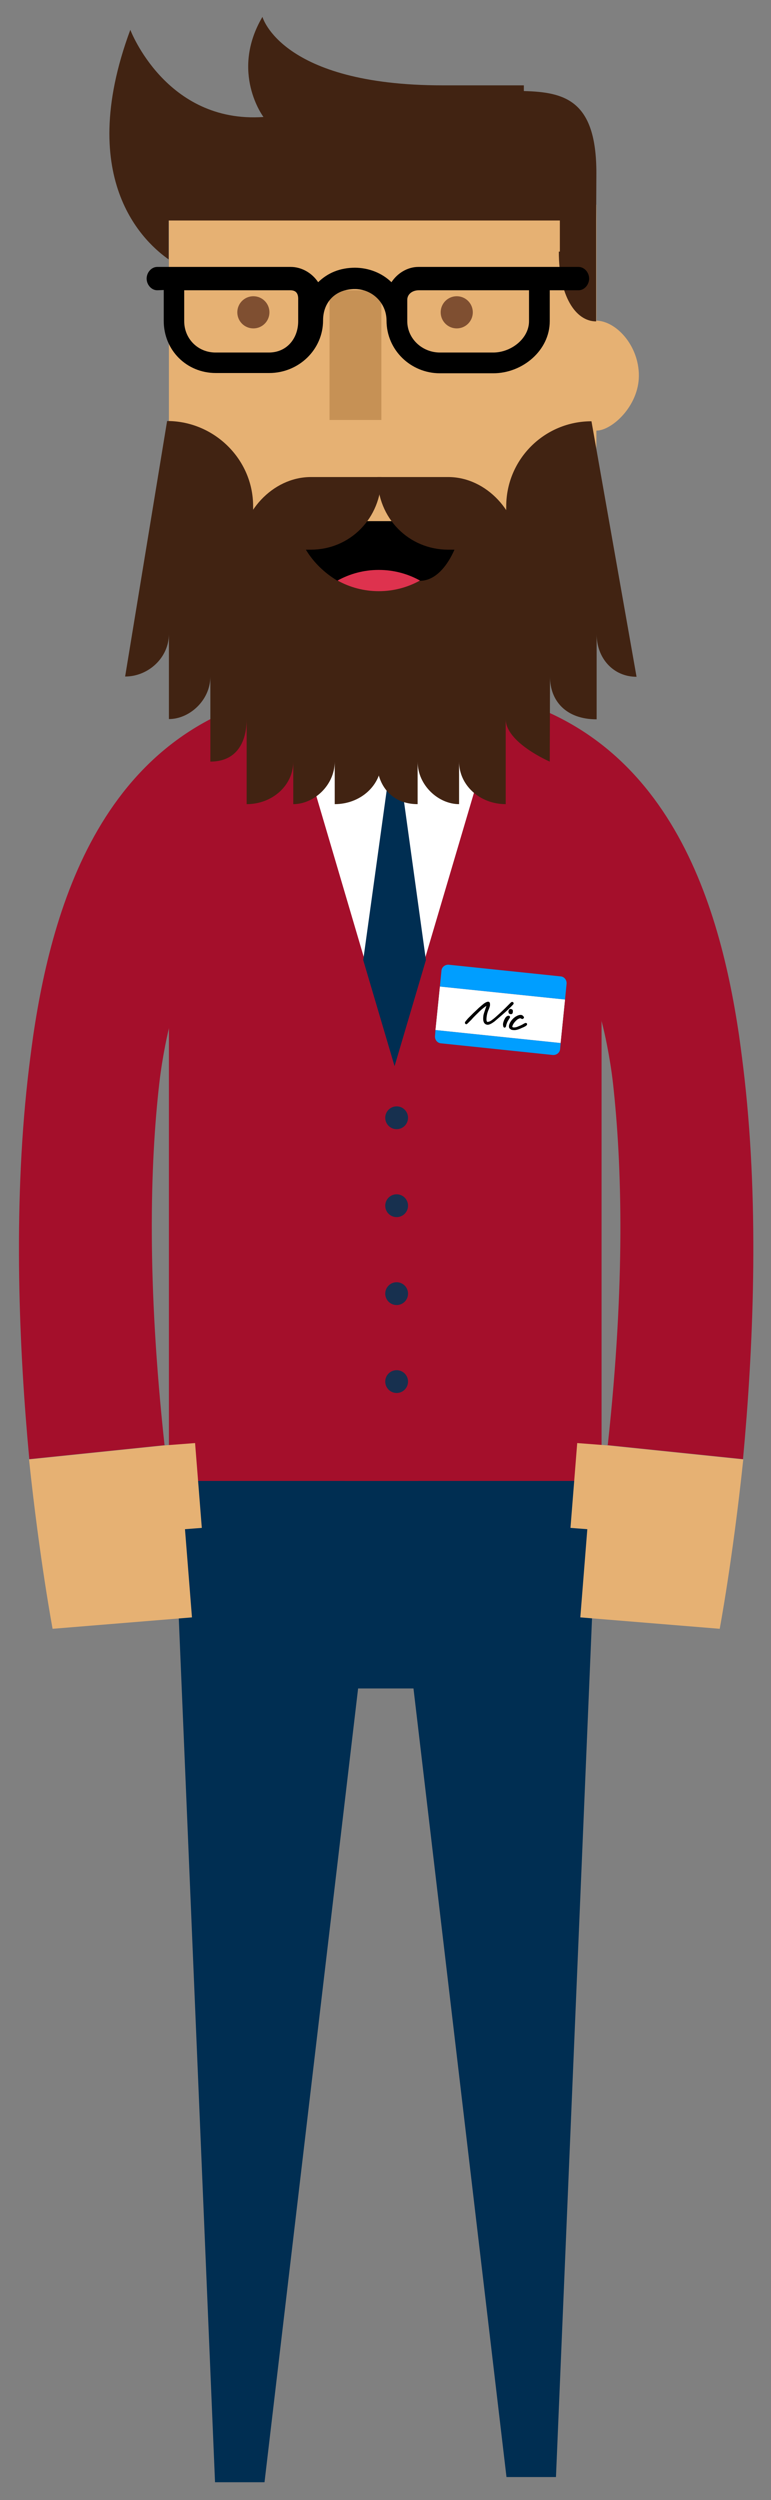 <?xml version="1.0" encoding="utf-8"?>
<!-- Generator: Adobe Illustrator 19.2.1, SVG Export Plug-In . SVG Version: 6.00 Build 0)  -->
<svg version="1.1" id="Layer_1" xmlns="http://www.w3.org/2000/svg" xmlns:xlink="http://www.w3.org/1999/xlink" x="0px" y="0px"
	 viewBox="0 0 297.6 963.8" style="enable-background:new 0 0 297.6 963.8;" xml:space="preserve">
<rect x="0" y="0" width="297.6" height="963.8" fill="#808080" stroke="none"/>
<style type="text/css">
	.st0{fill:#002E52;}
	.st1{fill:#A40F2B;}
	.st2{fill:#E6B173;}
	.st3{fill:#FFFFFF;}
	.st4{fill:#333234;}
	.st5{fill:#17304F;}
	.st6{fill:#532516;}
	.st7{fill:#C69155;}
	.st8{opacity:0.1;clip-path:url(#SVGID_3_);fill:#C69155;enable-background:new    ;}
	.st9{fill:#412312;}
	.st10{opacity:0.7;fill:#532516;enable-background:new    ;}
	.st11{fill:#DE324E;}
	.st12{fill:#E0E0E0;}
	.st13{fill:#009EFF;}
	.st14{stroke:#000000;stroke-width:0.5;}
</style>
<g>
	<polygon class="st0" points="80.8,650.9 220,650.9 227.3,566.9 67.3,566.9 	"/>
	<polygon class="st0" points="214.6,954.9 230.9,567.2 153.2,596.7 195.5,954.9 	"/>
	<polygon class="st0" points="83,956.9 66.7,568.9 144.4,598.6 102.1,956.9 	"/>
	<path class="st1" d="M133.2,570.9h99V331.5c0-34.7-28.7-64.6-63.4-64.6h-35.6L133.2,570.9L133.2,570.9z"/>
	<g>
		<path class="st2" d="M277.8,627.9l-53.8-4.4l2.7-34l-6.5-0.5l2.6-32.7l11.8,0.9l52.3,5.4C282.8,601.4,277.8,627.9,277.8,627.9z"/>
		<path class="st1" d="M236.6,417.5c-0.6-5.2-1.4-10-2.3-14.6c-10.2-52.4-39.9-69.9-39.9-69.9l-19.7-68
			c80.8,8.3,102.6,79.9,110.6,134.4c0.8,5.7,1.5,11.2,2.1,16.5l0,0c5.7,50.9,3.3,104.7-0.6,146.5l0,0v0.1l-52.3-5.4V557h0.1
			C241.4,494.5,240.1,448.9,236.6,417.5"/>
	</g>
	<path class="st1" d="M207.8,550l-46.4,20.9H65.2V331.5c0-34.7,28.5-64.6,63.2-64.6h33.1c0,0,31.2,61.1,31.2,95.8L207.8,550z"/>
	<polygon class="st3" points="152.3,409.2 194.4,266.9 110.3,266.9 	"/>
	<g>
		<path class="st2" d="M20.3,627.9l53.8-4.4l-2.7-34l6.5-0.5l-2.6-32.7l-11.8,0.9l-52.3,5.4C15.3,601.4,20.3,627.9,20.3,627.9z"/>
		<path class="st1" d="M61.5,417.5c0.6-5.2,1.4-10,2.3-14.6C74,350.5,103.7,333,103.7,333l19.7-67.9C42.6,273.3,20.8,345,12.8,399.4
			c-0.8,5.7-1.5,11.2-2.1,16.5l0,0C5,466.8,7.4,520.6,11.3,562.4l0,0v0.1l52.3-5.4V557h-0.1C56.7,494.5,57.9,448.9,61.5,417.5"/>
	</g>
	<polygon class="st4" points="152.3,294.9 170.5,266.9 134.1,266.9 	"/>
	<g>
		<circle class="st5" cx="153.1" cy="430.9" r="4.4"/>
		<circle class="st5" cx="153.1" cy="464.8" r="4.4"/>
		<circle class="st5" cx="153.1" cy="498.7" r="4.4"/>
		<circle class="st5" cx="153.1" cy="532.6" r="4.4"/>
	</g>
	<path class="st2" d="M230.2,123.9v-45h-165v91.4c0,40.8,33,73.6,73.8,73.6h16.2c40.8,0,75-32.8,75-73.6V166c6,0,16.4-9.5,16.4-21.2
		s-8.9-21.2-16.6-21.2"/>
	<path class="st6" d="M146.4,211.3c10.6,0,19.2-5.4,19.2-15.4h-38.3C127.3,205.9,135.9,211.3,146.4,211.3"/>
	<g>
		<g>
			<g>
				<rect id="SVGID_1_" x="127.2" y="111.9" class="st7" width="20" height="50"/>
			</g>
			<g>
				<defs>
					<rect id="SVGID_2_" x="127.2" y="111.9" width="20" height="50"/>
				</defs>
				<clipPath id="SVGID_3_">
					<use xlink:href="#SVGID_2_"  style="overflow:visible;"/>
				</clipPath>
				<rect x="127.2" y="111.9" class="st8" width="20" height="50"/>
			</g>
		</g>
	</g>
	<path class="st9" d="M230.2,66.7c0-27.9-12-31.2-28-31.6v-2.2h-31.4c-62.3,0-69.5-26.4-69.5-26.4c-12.6,21.4,0.4,38.6,0.4,38.6
		C64,47.7,50.3,11.5,50.3,11.5c-21.9,59,6.8,82.9,14.8,88.5V85h151v12h-0.4c0,17,6.4,26.9,14.4,26.9V98.7V85.5l0,0L230.2,66.7
		L230.2,66.7z"/>
	<g>
		<circle class="st10" cx="97.8" cy="120.4" r="6.2"/>
		<circle class="st10" cx="176.3" cy="120.4" r="6.2"/>
	</g>
	<rect x="95.2" y="197.9" class="st9" width="100" height="54"/>
	<path d="M162.1,223.9c10.1,0,16.9-16.4,16.9-28.8l-32.8,4.1l-32.8-4.1c0,12.4,6.8,22.8,16.9,28.8l0,0H162.1L162.1,223.9z"/>
	<path class="st11" d="M146.2,227.9c5.8,0,11.2-1.5,15.9-4.1c-4.7-2.6-10.1-4.1-15.9-4.1c-5.8,0-11.2,1.5-15.9,4.1
		C135,226.4,140.4,227.9,146.2,227.9L146.2,227.9z"/>
	<path class="st2" d="M170.8,194.9c0,0-3.7,6-8.2,6h-32.8c-4.5,0-8.2-4-8.2-6H170.8L170.8,194.9z"/>
	<path class="st9" d="M147.2,183.9H120c-15,0-27.2,14-27.2,28H120C135,211.9,147.2,199.9,147.2,183.9L147.2,183.9z"/>
	<path class="st9" d="M147.2,293.6c0,9.1-8,16.4-18,16.4v-16.4c0,9.1-8,16.4-16,16.4v-16.4c0,9.1-8,16.4-18,16.4v-32.8
		c0,9.1-4,16.4-14,16.4v-32.8c0,9.1-8,16.4-16,16.4v-32.8c0,9.1-7.9,16.4-16.9,16.4l16.2-98.5c18.1,0,33.2,14.7,33.2,32.8
		c0,27.2,21.6,49.2,49.6,49.2l0,0L147.2,293.6L147.2,293.6z"/>
	<g>
		<path d="M204.2,111.9h-42.6c-2.3,0-4.4,1.4-4.4,3.7v8.2c0,6.8,5.8,12.1,12.6,12.1h20.6c6.8,0,13.8-5.3,13.8-12.1L204.2,111.9
			L204.2,111.9z M136.8,103.2c5.5,0,10.6,2,14.3,5.6c2.3-3.5,6.2-5.9,10.4-5.9h61.8c2.3,0,4.1,2.2,4.1,4.5s-1.8,4.5-4.1,4.5h-11.1
			v11.9c0,11.3-10.5,20.1-21.8,20.1h-20.6c-11.3,0-20.6-9-20.6-20.3c0-6.8-5.5-12.2-12.4-12.2l-3.3-4.1L136.8,103.2L136.8,103.2z"/>
		<path d="M60.7,111.9c-2.3,0-4.1-2.2-4.1-4.5s1.8-4.5,4.1-4.5h51.5c4.3,0,8.3,2.4,10.6,5.9c3.7-3.6,8.4-5.6,14.4-5.6v8.2
			c-8,0-12.5,5.3-12.5,12.1c0,11.3-9.4,20.3-20.8,20.3H83.3c-11.3,0-20.1-8.8-20.1-20.1v-11.9L60.7,111.9L60.7,111.9z M112.1,111.9
			h-41v11.9c0,6.8,5.3,12.1,12.1,12.1h20.6c6.8,0,11.3-5.3,11.3-12.1v-8.2C115.2,113.3,114.4,111.9,112.1,111.9L112.1,111.9z"/>
	</g>
	<g>
		<polygon class="st0" points="164.4,370.1 152.3,282.7 140.2,370.1 152.3,411 		"/>
	</g>
	<path class="st9" d="M212.2,293.6c0,0-17-7.3-17-16.4V310c-10,0-18-7.3-18-16.4V310c-8,0-16-7.3-16-16.4V310
		c-10,0-15.7-7.3-15.7-16.4l-7.8-24.6l8.4-24.6c27.2,0,49.3-22,49.3-49.2c0-18.1,14.7-32.8,32.9-32.8l17.4,98.5
		c-9.1,0-15.4-7.3-15.4-16.4v32.8c-12,0-18-7.3-18-16.4L212.2,293.6L212.2,293.6z"/>
</g>
<path class="st9" d="M145.7,183.9H173c15,0,27.2,14,27.2,28H173C157.9,211.9,145.7,199.9,145.7,183.9L145.7,183.9z"/>
<g>
	<g>
		<g>
			<polygon class="st3" points="216.4,402 216.4,402.1 168.1,397.1 168.1,397 169.8,380.3 218.1,385.3 			"/>
			<path class="st12" d="M218,385.4l-1.7,16.6l0,0l-48.1-5l0,0l1.7-16.6L218,385.4L218,385.4z M218.1,385.3l-48.3-5l-1.7,16.7v0.1
				l48.3,5V402L218.1,385.3z"/>
			<path class="st13" d="M216.4,402.1l-0.2,2.3c-0.1,1.4-1.4,2.4-2.8,2.3l-43.2-4.5c-1.4-0.1-2.4-1.4-2.3-2.8l0.2-2.3L216.4,402.1z"
				/>
			<path class="st13" d="M218.1,385.3L218.1,385.3l-48.3-5l0,0l0.6-6.1c0.1-1.4,1.4-2.4,2.8-2.3l43.2,4.5c1.4,0.1,2.4,1.4,2.3,2.8
				L218.1,385.3z"/>
		</g>
	</g>
	<g>
		<path class="st14" d="M193.6,391.1l-2.9,2.5c-1.1,0.8-1.9,1.2-2.5,1.2c-1.2-0.1-1.6-1.2-1.4-2.9c0-0.5,0.2-1.1,0.5-2l0.9-2.7
			c-0.7,0.4-1.3,0.8-1.9,1.3c-0.8,0.6-2,1.8-3,2.8c-0.4,0.4-1,1-1.5,1.6c-1.1,1.1-1.7,1.7-1.8,1.7c-0.2,0-0.3-0.2-0.3-0.4
			c0-0.1,0.4-0.6,1.1-1.4c0.6-0.6,1.3-1.3,2.1-2.1c1.2-1.1,1.9-1.8,2-1.9c0.8-0.7,1.5-1.3,2-1.7c0.7-0.5,1.2-0.7,1.5-0.7
			c0.4,0,0.5,0.3,0.5,1c0,0.3-0.2,1-0.6,1.9c-0.4,0.9-0.6,1.8-0.7,2.6c-0.2,1.5,0,2.2,0.5,2.3c0.4,0,0.8-0.1,1.4-0.4
			c0.4-0.3,1-0.7,1.7-1.3l1.9-1.7c0.5-0.5,1.2-1.1,2-1.9l1.7-1.7c0.5-0.5,0.8-0.8,0.9-0.7c0.3,0,0.3,0.2,0.3,0.4
			C197.8,387.2,196.4,388.7,193.6,391.1z"/>
		<path class="st14" d="M195.8,393.5c-0.3,0.5-0.5,1.2-0.6,1.5c-0.1,0.7-0.3,1-0.5,0.9c-0.2,0-0.3-0.7-0.3-1.1
			c0.1-0.8,0.4-1.5,0.8-2.2c0.4-0.6,0.8-0.8,1.1-0.8s0.3,0.2,0.3,0.4L195.8,393.5z M197.1,390.7c-0.4,0-0.6-0.3-0.6-0.8
			c0.1-0.5,0.3-0.7,0.6-0.7c0.5,0.1,0.7,0.2,0.6,0.9C197.7,390.5,197.5,390.8,197.1,390.7z"/>
		<path class="st14" d="M201.4,396c-0.8,0.4-1.4,0.6-1.8,0.7c-0.6,0.2-1.2,0.2-1.8,0.1c-0.3,0-0.5-0.2-0.8-0.4s-0.3-0.6-0.3-0.9
			c0.1-0.8,0.7-1.9,1.7-2.8c0.8-0.7,1.9-1.3,2.7-1.2c0.2,0,0.4,0.1,0.6,0.3c0.2,0.2,0.3,0.3,0.3,0.5c0,0.1-0.1,0.1-0.1,0.1
			c-0.1,0.1-0.2,0.1-0.3,0.2c-0.1,0-0.2-0.1-0.4-0.2c-0.1-0.1-0.2-0.1-0.4-0.1s-0.5,0.1-0.9,0.3c-0.4,0.2-0.7,0.5-1,0.8
			c-0.7,0.7-1.3,1.6-1.4,2.3c0,0.3,0.1,0.5,0.5,0.6c0.5,0.1,1.1,0,1.7-0.2c0.5-0.2,0.9-0.4,1.2-0.5c0.2-0.1,0.7-0.3,1.5-0.8
			c0.2-0.1,0.4-0.2,0.5-0.2c0.3,0,0.3,0.1,0.3,0.3C203.2,395.1,202.5,395.6,201.4,396z"/>
	</g>
</g>
</svg>

